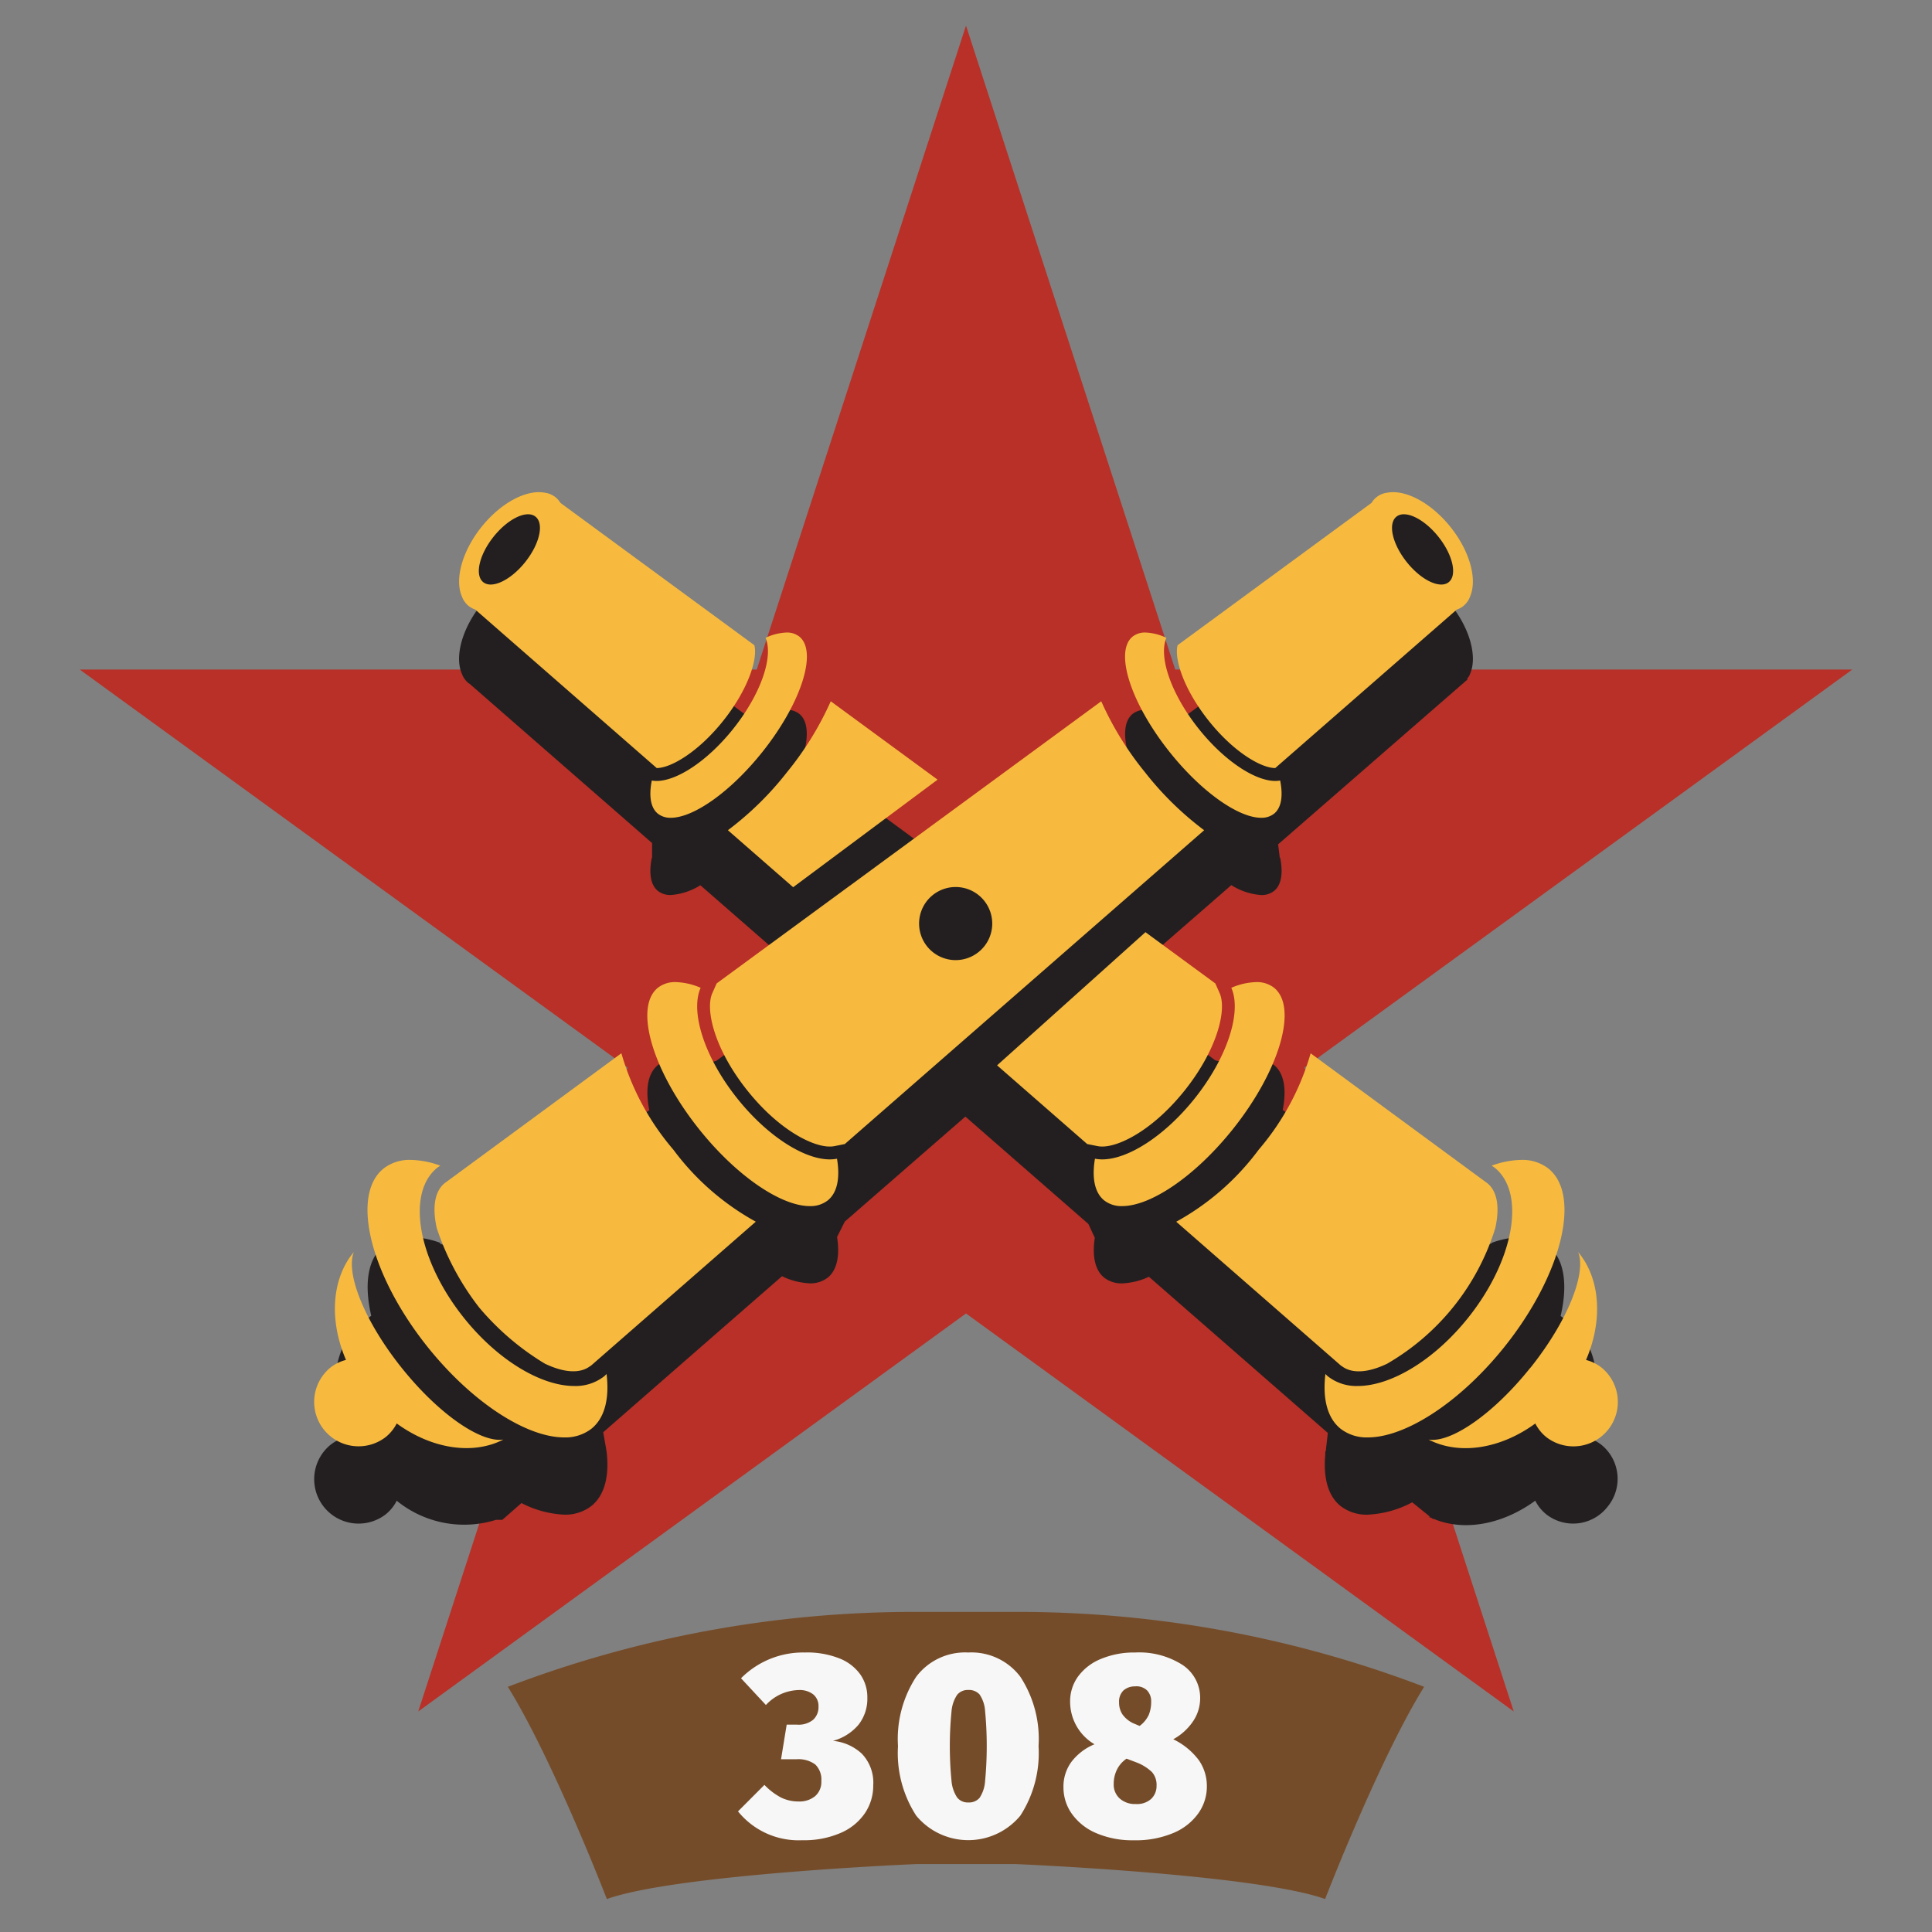 <svg xmlns="http://www.w3.org/2000/svg" width="150" height="150" viewBox="0 0 150 150">
  <rect x="0" y="0" width="150" height="150" fill="#808080" stroke="none"/>
  <defs>
    <style>
      .cls-1 {
        fill: #754c29;
      }

      .cls-1, .cls-2, .cls-3, .cls-4, .cls-5 {
        fill-rule: evenodd;
      }

      .cls-2 {
        fill: #b83027;
      }

      .cls-3 {
        fill: #231f20;
      }

      .cls-4 {
        fill: #f7ba3f;
      }

      .cls-5 {
        fill: #f7f7f7;
      }
    </style>
  </defs>
  <g id="ussr_moscow_event_antitank_1_icon_по_рефу_ussr_antitank_" data-name="ussr_moscow_event_antitank_1_icon по рефу ussr_antitank ">
    <path id="Shape_1_copy_7" data-name="Shape 1 copy 7" class="cls-1" d="M71.156,125.147a88.45,88.45,0,0,0-31.728,5.816c3.494,5.621,7.687,16.477,7.687,16.477,5.451-1.939,24.04-2.714,24.04-2.714h7.687s18.589,0.775,24.04,2.714c0,0,4.193-10.856,7.687-16.477a88.448,88.448,0,0,0-31.727-5.816H71.156Z"/>
    <path id="Shape_1_copy_7-2" data-name="Shape 1 copy 7" class="cls-2" d="M75,1.989L91.244,51.983H143.81l-42.527,30.9,16.244,49.994L75,101.976l-42.527,30.9L48.717,82.88,6.19,51.983H58.756Z"/>
    <path class="cls-3" d="M124.816,116.976a3.386,3.386,0,0,1-4.758.6,3.247,3.247,0,0,1-.862-1.063c-2.534,1.849-5.514,2.4-7.861,1.421H111.25l-0.086-.069c-0.082-.037-0.17-0.061-0.251-0.1,0.037,0,.084-0.006.122,0l-1.391-1.125a8.139,8.139,0,0,1-3.449.958,3.3,3.3,0,0,1-2.116-.672c-0.958-.767-1.316-2.128-1.2-3.8l0,0,0.009-.075c0.01-.129,0-0.245.016-0.377l0.024,0.023,0.165-1.444L89.2,99.126a5.4,5.4,0,0,1-2.07.515,2.172,2.172,0,0,1-1.394-.439C85,98.616,84.791,97.5,85,96.1l-0.5-1.073-9.549-8.335-9.362,8.151-0.6,1.2c0.223,1.426.012,2.562-.729,3.156a2.171,2.171,0,0,1-1.394.439,5.509,5.509,0,0,1-2.149-.554L55.308,103.8l-8.475,7.4,0.259,1.474,0,0c0.228,1.885-.131,3.412-1.178,4.251a3.3,3.3,0,0,1-2.116.672,8.015,8.015,0,0,1-3.31-.9L39,118H38.509a8.292,8.292,0,0,1-7.708-1.484,3.235,3.235,0,0,1-.862,1.063,3.447,3.447,0,0,1-4.3-5.387,3.231,3.231,0,0,1,1.224-.608c-1.309-3.039-1.124-6.257.581-8.335l0.006-.063,1.372-1.032c-0.562-2.429-.288-4.429.971-5.438a3.273,3.273,0,0,1,2.1-.665,6.925,6.925,0,0,1,2.3.449l-0.055.037,1.376,0.6L45.4,89.871l5.011-3.684c-0.319-1.594-.126-2.862.676-3.5a2.153,2.153,0,0,1,1.383-.435,5.212,5.212,0,0,1,1.932.443v0l1.21-.33,7.812-5.742L54.376,68.73a4.97,4.97,0,0,1-2.293.758,1.556,1.556,0,0,1-1-.314c-0.579-.464-0.713-1.393-0.477-2.579l0.021,0V65.455L36.5,53.125l0-.014c-0.039-.026-0.086-0.037-0.122-0.067a1.8,1.8,0,0,1-.448-0.562l-0.078-.188c-0.554-1.306,0-3.469,1.523-5.374s3.5-2.925,4.9-2.671l0.2,0.035a1.8,1.8,0,0,1,.646.314c0.034,0.027.054,0.068,0.085,0.1L58.46,55.917l1.1-.48,0,0.039a4.021,4.021,0,0,1,1.5-.367,1.544,1.544,0,0,1,.992.311c0.7,0.56.746,1.8,0.279,3.347L75.018,68.1,87.67,58.8c-0.478-1.564-.432-2.812.272-3.376a1.544,1.544,0,0,1,.992-0.311,4.121,4.121,0,0,1,1.623.412c0,0.011-.005.026-0.01,0.037l0.865,0.487,15.144-11.133,0.044,0a1.681,1.681,0,0,1,.277-0.316,1.8,1.8,0,0,1,.646-0.314l0.2-.035c1.393-.254,3.376.767,4.9,2.671s2.076,4.068,1.522,5.374l-0.077.188a2.277,2.277,0,0,1-.156.2l0.023,0.078L113.655,53c-0.016.014-.022,0.035-0.038,0.048s-0.031.014-.045,0.024L99.233,65.554l0.13,1.043,0.029,0c0.235,1.186.1,2.115-.477,2.579a1.557,1.557,0,0,1-1,.314,4.991,4.991,0,0,1-2.315-.769l-9.037,7.868,7.8,5.74,1.322,0.3,0.007,0.036a5.145,5.145,0,0,1,1.836-.412,2.153,2.153,0,0,1,1.382.435c0.8,0.64.993,1.9,0.679,3.486l14.819,10.9,1.42-.552L115.8,96.5a6.925,6.925,0,0,1,2.3-.449,3.273,3.273,0,0,1,2.1.665c1.263,1.012,1.536,3.021.966,5.461,0,0,.381.249,1.357,1.035,1.732,2.077,1.923,5.316.607,8.372a3.228,3.228,0,0,1,1.224.608A3.4,3.4,0,0,1,124.816,116.976Z"/>
    <path id="Rounded_Rectangle_1" data-name="Rounded Rectangle 1" class="cls-3" d="M110.578,40.021l2.259,2.5a2.293,2.293,0,1,1-3.4,3.075l-2.258-2.5A2.293,2.293,0,1,1,110.578,40.021Zm-71.3,0-2.258,2.5a2.293,2.293,0,1,0,3.4,3.075l2.258-2.5A2.293,2.293,0,1,0,39.276,40.021Z"/>
    <path id="Shape_24_copy" data-name="Shape 24 copy" class="cls-4" d="M87.127,93.641a2.172,2.172,0,0,1-1.394-.439c-0.756-.606-0.967-1.773-0.721-3.241a2.857,2.857,0,0,0,.564.054c1.988,0,4.84-1.8,7.176-4.727,2.567-3.218,3.671-6.745,2.846-8.595a5.212,5.212,0,0,1,1.932-.443,2.153,2.153,0,0,1,1.382.435c1.876,1.5.447,6.42-3.192,10.981C92.8,91.323,89.349,93.641,87.127,93.641Zm-30.2-37.056c2.152-2.7,3.137-5.6,2.512-7.064a4.121,4.121,0,0,1,1.623-.412,1.543,1.543,0,0,1,.992.311c1.444,1.157.159,5.174-2.871,8.972-2.473,3.1-5.344,5.1-7.1,5.1a1.556,1.556,0,0,1-1-.314c-0.579-.464-0.713-1.393-0.477-2.579a2.086,2.086,0,0,0,.382.034C52.567,60.628,54.943,59.073,56.928,56.585ZM37.377,40.921c1.52-1.9,3.5-2.925,4.9-2.671l0.2,0.035a1.8,1.8,0,0,1,.646.314,1.779,1.779,0,0,1,.389.445L58.567,50.092c0.284,1.078-.5,3.464-2.416,5.87s-4.053,3.669-5.164,3.669h0L36.9,47.327a1.773,1.773,0,0,1-.518-0.282,1.8,1.8,0,0,1-.448-0.562l-0.078-.188C35.3,44.988,35.857,42.826,37.377,40.921ZM37.52,45.2c0.678,0.543,2.136-.155,3.257-1.56s1.48-2.984.8-3.527-2.137.155-3.257,1.559S36.841,44.661,37.52,45.2ZM106.2,111.6a3.3,3.3,0,0,1-2.116-.672c-1.047-.839-1.407-2.366-1.179-4.251,0.066,0.063.125,0.132,0.2,0.189a3.6,3.6,0,0,0,2.306.743c2.56,0,5.93-1.983,8.582-5.307,3.572-4.477,4.489-9.692,2.047-11.648-0.072-.057-0.152-0.1-0.228-0.15a6.925,6.925,0,0,1,2.3-.449,3.273,3.273,0,0,1,2.1.665c2.576,2.064,1.055,8.261-3.4,13.841C113.336,108.905,109.11,111.6,106.2,111.6Zm9.273-19.738c0.8,0.643.973,1.925,0.617,3.5h0a18.48,18.48,0,0,1-8.39,10.515h0c-1.459.7-2.745,0.811-3.548,0.168l-0.008.01-12.821-11.2a19.923,19.923,0,0,0,6.4-5.591,19.975,19.975,0,0,0,4.035-7.486Zm3.359,14.32c2.865-3.591,4.35-7.311,3.7-8.966,1.732,2.077,1.923,5.316.607,8.372a3.228,3.228,0,0,1,1.224.608,3.447,3.447,0,0,1-4.3,5.387,3.247,3.247,0,0,1-.862-1.063c-2.685,1.96-5.88,2.485-8.283,1.25C112.668,112.038,115.963,109.768,118.827,106.178ZM72.794,60.532L64.5,54.447a24.479,24.479,0,0,1-3.386,5.492,24.446,24.446,0,0,1-4.6,4.519l5.066,4.425ZM94.69,77.1l-0.333-.747-5.423-3.979L77.414,82.713l6.995,6.109,0.8,0.161a1.871,1.871,0,0,0,.368.034c1.409,0,4.012-1.362,6.4-4.353C94.512,81.485,95.267,78.394,94.69,77.1ZM62.869,93.641a2.171,2.171,0,0,0,1.394-.439c0.757-.606.967-1.773,0.721-3.241a2.856,2.856,0,0,1-.564.054c-1.988,0-4.84-1.8-7.176-4.727-2.568-3.218-3.671-6.745-2.846-8.595a5.212,5.212,0,0,0-1.932-.443,2.153,2.153,0,0,0-1.383.435c-1.876,1.5-.447,6.42,3.192,10.981C57.195,91.323,60.648,93.641,62.869,93.641Zm30.2-37.056c-2.152-2.7-3.137-5.6-2.512-7.064a4.121,4.121,0,0,0-1.623-.412,1.543,1.543,0,0,0-.992.311c-1.444,1.157-.159,5.174,2.872,8.972,2.473,3.1,5.344,5.1,7.1,5.1a1.557,1.557,0,0,0,1-.314c0.579-.464.713-1.393,0.477-2.579a2.088,2.088,0,0,1-.382.034C97.43,60.628,95.054,59.073,93.069,56.585ZM112.62,40.921c-1.52-1.9-3.5-2.925-4.9-2.671l-0.2.035a1.651,1.651,0,0,0-1.035.759L91.43,50.092c-0.284,1.078.5,3.464,2.416,5.87s4.053,3.669,5.164,3.669h0l14.088-12.3a1.779,1.779,0,0,0,.519-0.282,1.807,1.807,0,0,0,.448-0.562l0.077-.188C114.7,44.988,114.139,42.826,112.62,40.921ZM112.477,45.2c-0.678.543-2.136-.155-3.257-1.56s-1.479-2.984-.8-3.527,2.136,0.155,3.257,1.559S113.155,44.661,112.477,45.2ZM88.882,59.939A24.476,24.476,0,0,1,85.5,54.447L55.64,76.353l-0.333.747c-0.577,1.294.178,4.386,2.715,7.565,2.386,2.991,4.99,4.353,6.4,4.353a1.871,1.871,0,0,0,.368-0.034l0.8-.161,27.9-24.364A24.44,24.44,0,0,1,88.882,59.939ZM75.967,73.923a2.838,2.838,0,1,1,.444-3.992A2.83,2.83,0,0,1,75.967,73.923ZM43.8,111.6a3.3,3.3,0,0,0,2.116-.672c1.047-.839,1.406-2.366,1.178-4.251-0.066.063-.125,0.132-0.2,0.189a3.6,3.6,0,0,1-2.307.743c-2.559,0-5.93-1.983-8.582-5.307-3.572-4.477-4.488-9.692-2.047-11.648,0.072-.057.152-0.1,0.228-0.15a6.925,6.925,0,0,0-2.3-.449,3.273,3.273,0,0,0-2.1.665c-2.576,2.064-1.055,8.261,3.4,13.841C36.661,108.905,40.886,111.6,43.8,111.6ZM34.529,91.858c-0.8.643-.974,1.925-0.617,3.5h0a20.64,20.64,0,0,0,3.283,6.146,20.474,20.474,0,0,0,5.107,4.369s0,0,0,0c1.459,0.7,2.746.811,3.548,0.168l0.008,0.01,12.821-11.2a19.923,19.923,0,0,1-6.4-5.591,19.965,19.965,0,0,1-4.035-7.486Zm-3.36,14.32c-2.865-3.591-4.35-7.311-3.7-8.966-1.732,2.077-1.923,5.316-.607,8.372a3.231,3.231,0,0,0-1.224.608,3.447,3.447,0,0,0,4.3,5.387,3.235,3.235,0,0,0,.862-1.063c2.685,1.96,5.88,2.485,8.283,1.25C37.329,112.038,34.034,109.768,31.169,106.178Z"/>
    <path id="_308" data-name="308" class="cls-5" d="M62.512,128.3a6.79,6.79,0,0,0-4.979,2l1.932,2.076a3.577,3.577,0,0,1,2.549-1.161,1.721,1.721,0,0,1,1.125.336,1.159,1.159,0,0,1,.408.947,1.314,1.314,0,0,1-.418,1.028,1.791,1.791,0,0,1-1.235.376H61.078l-0.438,2.687h1.195a2.191,2.191,0,0,1,1.464.407,1.613,1.613,0,0,1,.468,1.282,1.449,1.449,0,0,1-.488,1.18,1.905,1.905,0,0,1-1.265.408,3.076,3.076,0,0,1-1.364-.3,5.049,5.049,0,0,1-1.3-.987l-2.051,2.056a6.042,6.042,0,0,0,5,2.239,7.064,7.064,0,0,0,3-.58,4.341,4.341,0,0,0,1.872-1.547,3.828,3.828,0,0,0,.627-2.127,3.253,3.253,0,0,0-.876-2.453,3.789,3.789,0,0,0-2.25-1.007,3.936,3.936,0,0,0,1.991-1.262,3.273,3.273,0,0,0,.677-2.1,3.076,3.076,0,0,0-.558-1.812,3.631,3.631,0,0,0-1.643-1.241,6.852,6.852,0,0,0-2.619-.448h0Zm12.665,0a4.753,4.753,0,0,0-4.043,1.883,8.831,8.831,0,0,0-1.414,5.383,8.929,8.929,0,0,0,1.414,5.4,5.245,5.245,0,0,0,8.085,0,8.931,8.931,0,0,0,1.414-5.4,8.833,8.833,0,0,0-1.414-5.383,4.754,4.754,0,0,0-4.043-1.883h0Zm0,2.91a1.1,1.1,0,0,1,.876.346,2.569,2.569,0,0,1,.428,1.273,28.9,28.9,0,0,1,0,5.464,2.656,2.656,0,0,1-.428,1.293,1.08,1.08,0,0,1-.876.356,1.045,1.045,0,0,1-.866-0.387,2.771,2.771,0,0,1-.438-1.313,27.631,27.631,0,0,1,0-5.342,2.722,2.722,0,0,1,.438-1.313,1.058,1.058,0,0,1,.866-0.377h0Zm15.911,3.827a4.374,4.374,0,0,0,1.573-1.445,3.176,3.176,0,0,0,.518-1.69,3.062,3.062,0,0,0-1.364-2.635,6.238,6.238,0,0,0-3.674-.967,6.671,6.671,0,0,0-2.668.5,4.113,4.113,0,0,0-1.772,1.363,3.267,3.267,0,0,0-.617,1.944,3.833,3.833,0,0,0,1.892,3.318,4.33,4.33,0,0,0-1.782,1.353,3.237,3.237,0,0,0-.627,1.984,3.536,3.536,0,0,0,.647,2.056,4.448,4.448,0,0,0,1.882,1.5,7.1,7.1,0,0,0,2.947.56,7.479,7.479,0,0,0,3.067-.57,4.493,4.493,0,0,0,1.932-1.527A3.59,3.59,0,0,0,93.7,138.7a3.509,3.509,0,0,0-.627-2.045,5.406,5.406,0,0,0-1.981-1.618h0Zm-2.927-4.112a1.191,1.191,0,0,1,.906.326,1.22,1.22,0,0,1,.309.875,2.665,2.665,0,0,1-.179,1,2.225,2.225,0,0,1-.717.875L88,133.8a2.156,2.156,0,0,1-.856-0.7,1.654,1.654,0,0,1-.259-0.926,1.2,1.2,0,0,1,.338-0.926,1.321,1.321,0,0,1,.936-0.316h0Zm0.02,9.139a1.773,1.773,0,0,1-1.245-.427,1.445,1.445,0,0,1-.468-1.12,2.508,2.508,0,0,1,.249-1.119,2.226,2.226,0,0,1,.747-0.855l0.757,0.285a3.609,3.609,0,0,1,1.215.753,1.5,1.5,0,0,1,.359,1.058,1.38,1.38,0,0,1-.408,1.018,1.634,1.634,0,0,1-1.2.407h0Z"/>
  </g>
</svg>
